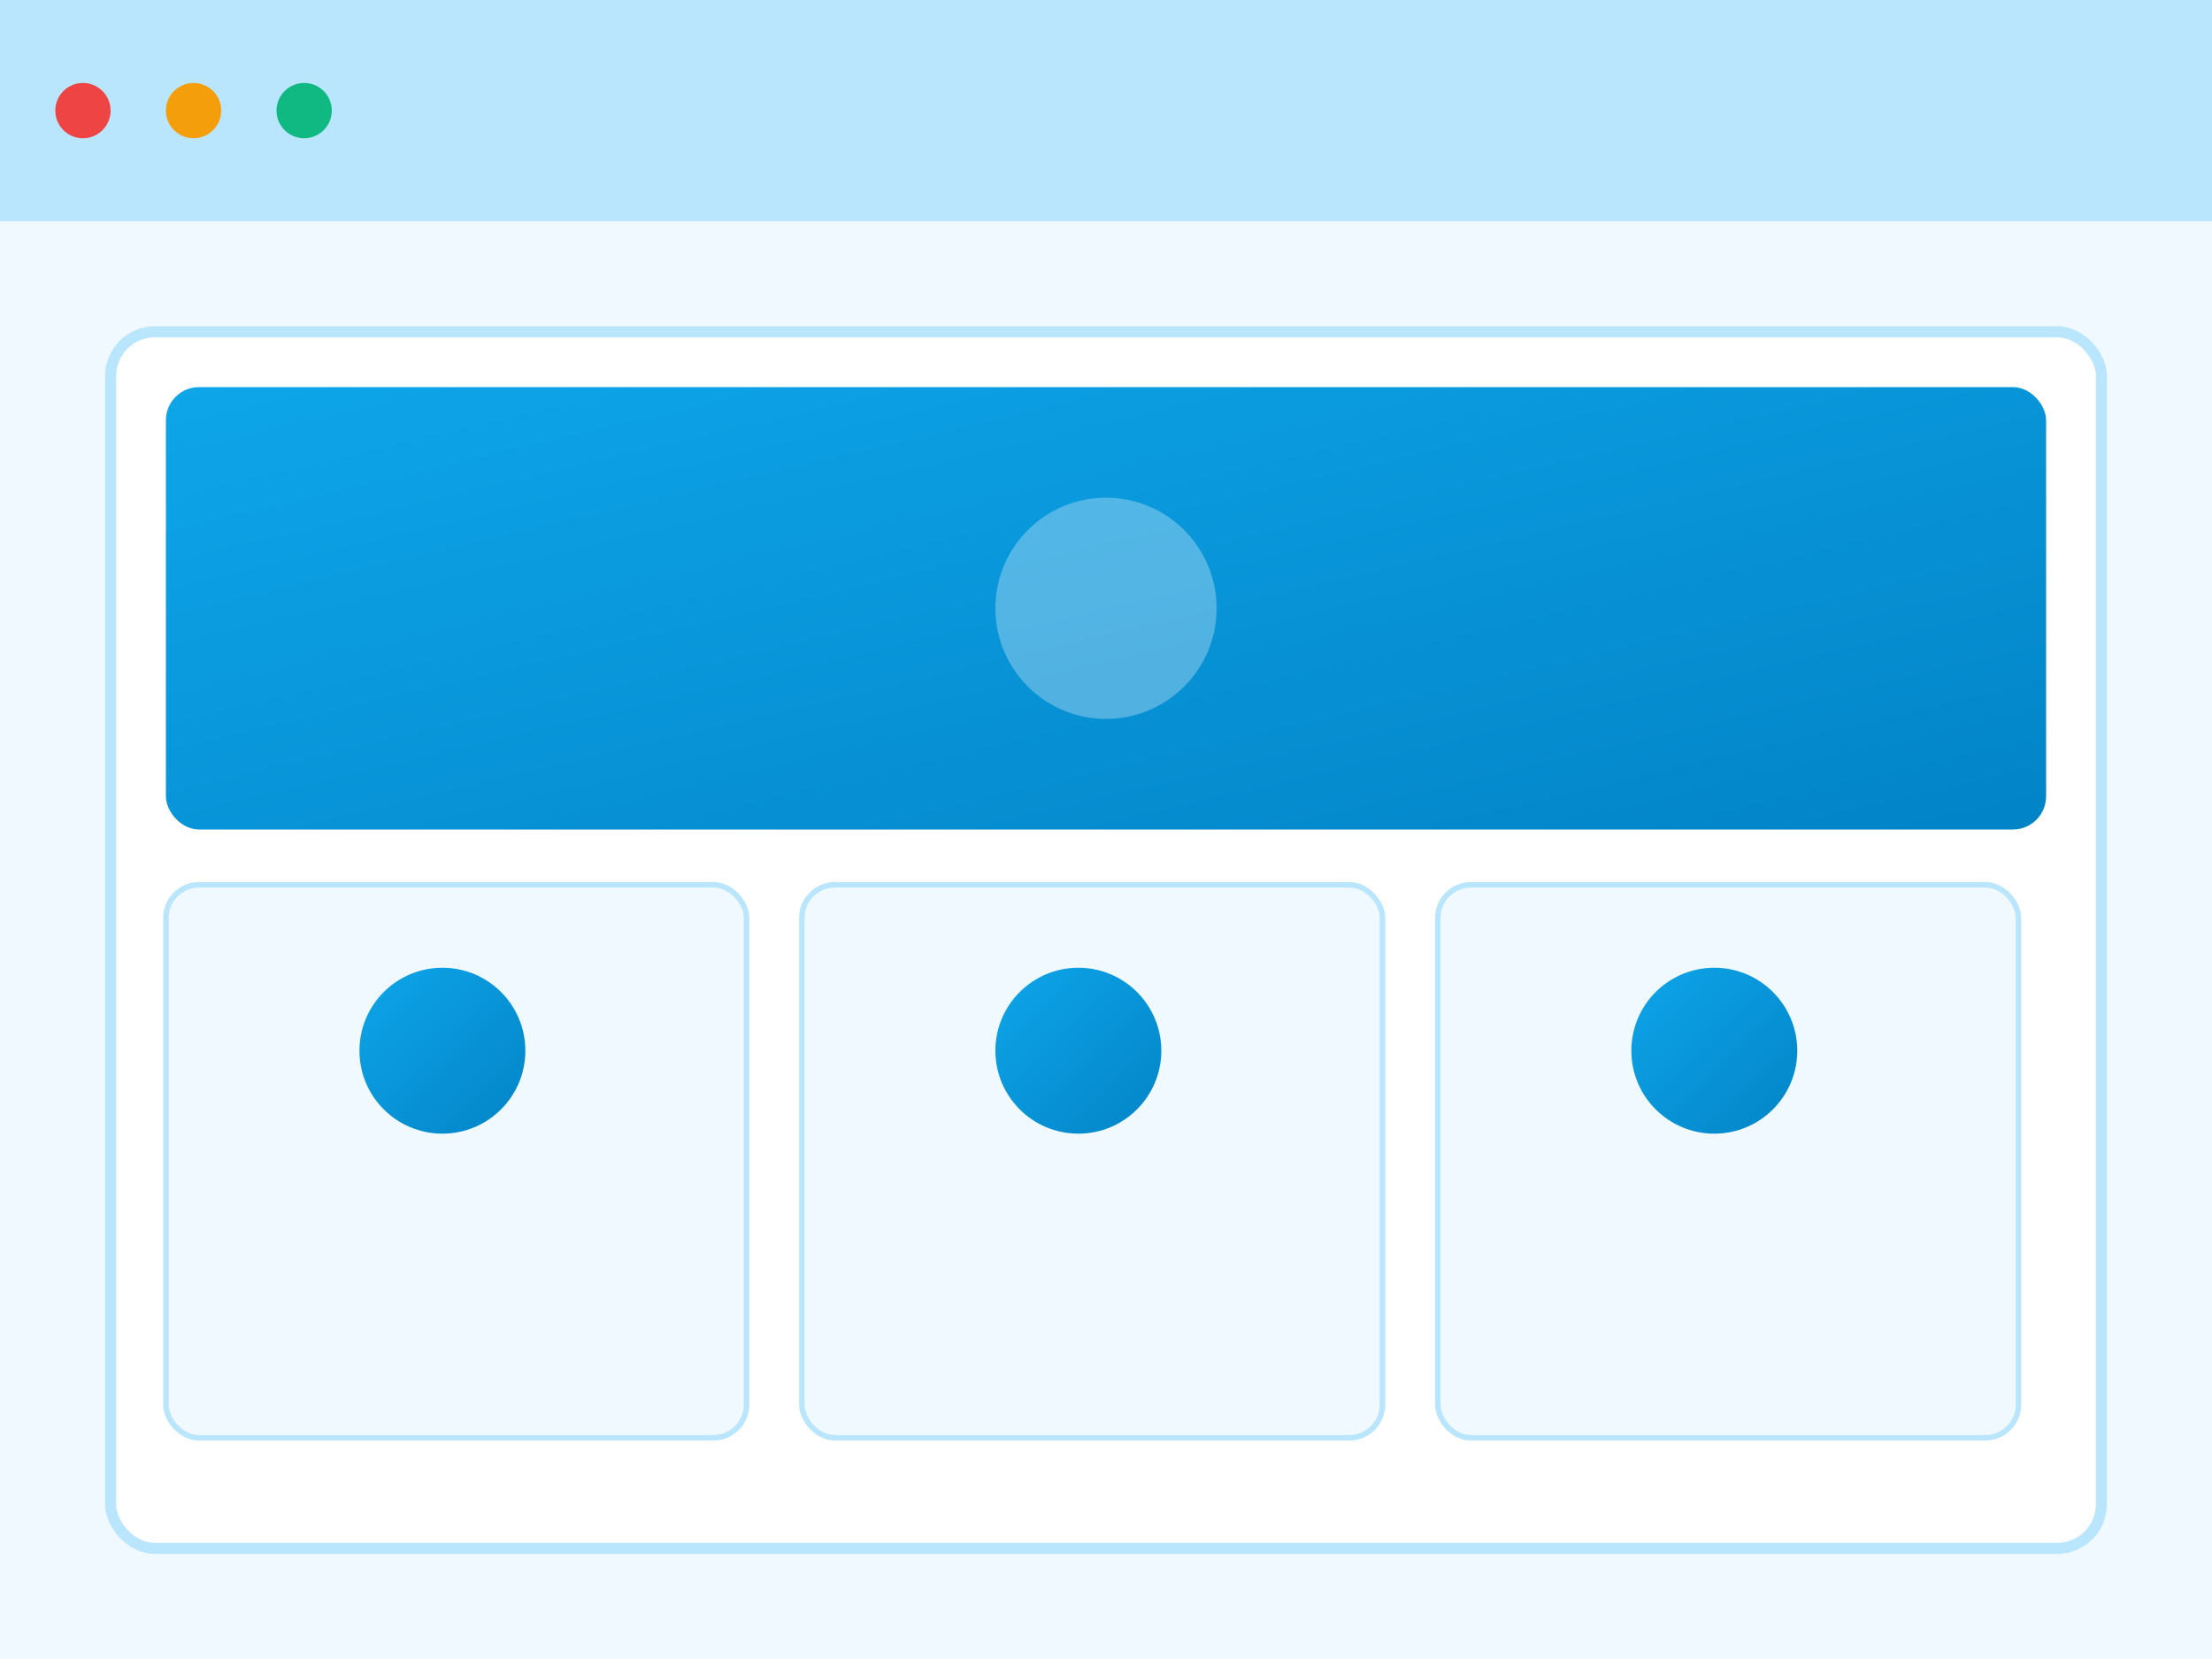 <svg width="400" height="300" viewBox="0 0 400 300" xmlns="http://www.w3.org/2000/svg">
  <defs>
    <linearGradient id="grad3" x1="0%" y1="0%" x2="100%" y2="100%">
      <stop offset="0%" style="stop-color:#0ea5e9;stop-opacity:1" />
      <stop offset="100%" style="stop-color:#0284c7;stop-opacity:1" />
    </linearGradient>
  </defs>
  <!-- Browser mockup -->
  <rect width="400" height="300" fill="#f0f9ff"/>
  <rect width="400" height="40" fill="#bae6fd"/>
  <circle cx="15" cy="20" r="5" fill="#ef4444"/>
  <circle cx="35" cy="20" r="5" fill="#f59e0b"/>
  <circle cx="55" cy="20" r="5" fill="#10b981"/>
  
  <!-- Website mockup -->
  <rect x="20" y="60" width="360" height="220" rx="8" fill="white" stroke="#bae6fd" stroke-width="2"/>
  
  <!-- Hero section -->
  <rect x="30" y="70" width="340" height="80" rx="6" fill="url(#grad3)"/>
  <circle cx="200" cy="110" r="20" fill="white" opacity="0.3"/>
  
  <!-- Content sections -->
  <rect x="30" y="160" width="105" height="100" rx="6" fill="#f0f9ff" stroke="#bae6fd"/>
  <rect x="145" y="160" width="105" height="100" rx="6" fill="#f0f9ff" stroke="#bae6fd"/>
  <rect x="260" y="160" width="105" height="100" rx="6" fill="#f0f9ff" stroke="#bae6fd"/>
  
  <!-- Icons -->
  <circle cx="80" cy="190" r="15" fill="url(#grad3)"/>
  <circle cx="195" cy="190" r="15" fill="url(#grad3)"/>
  <circle cx="310" cy="190" r="15" fill="url(#grad3)"/>
</svg>


